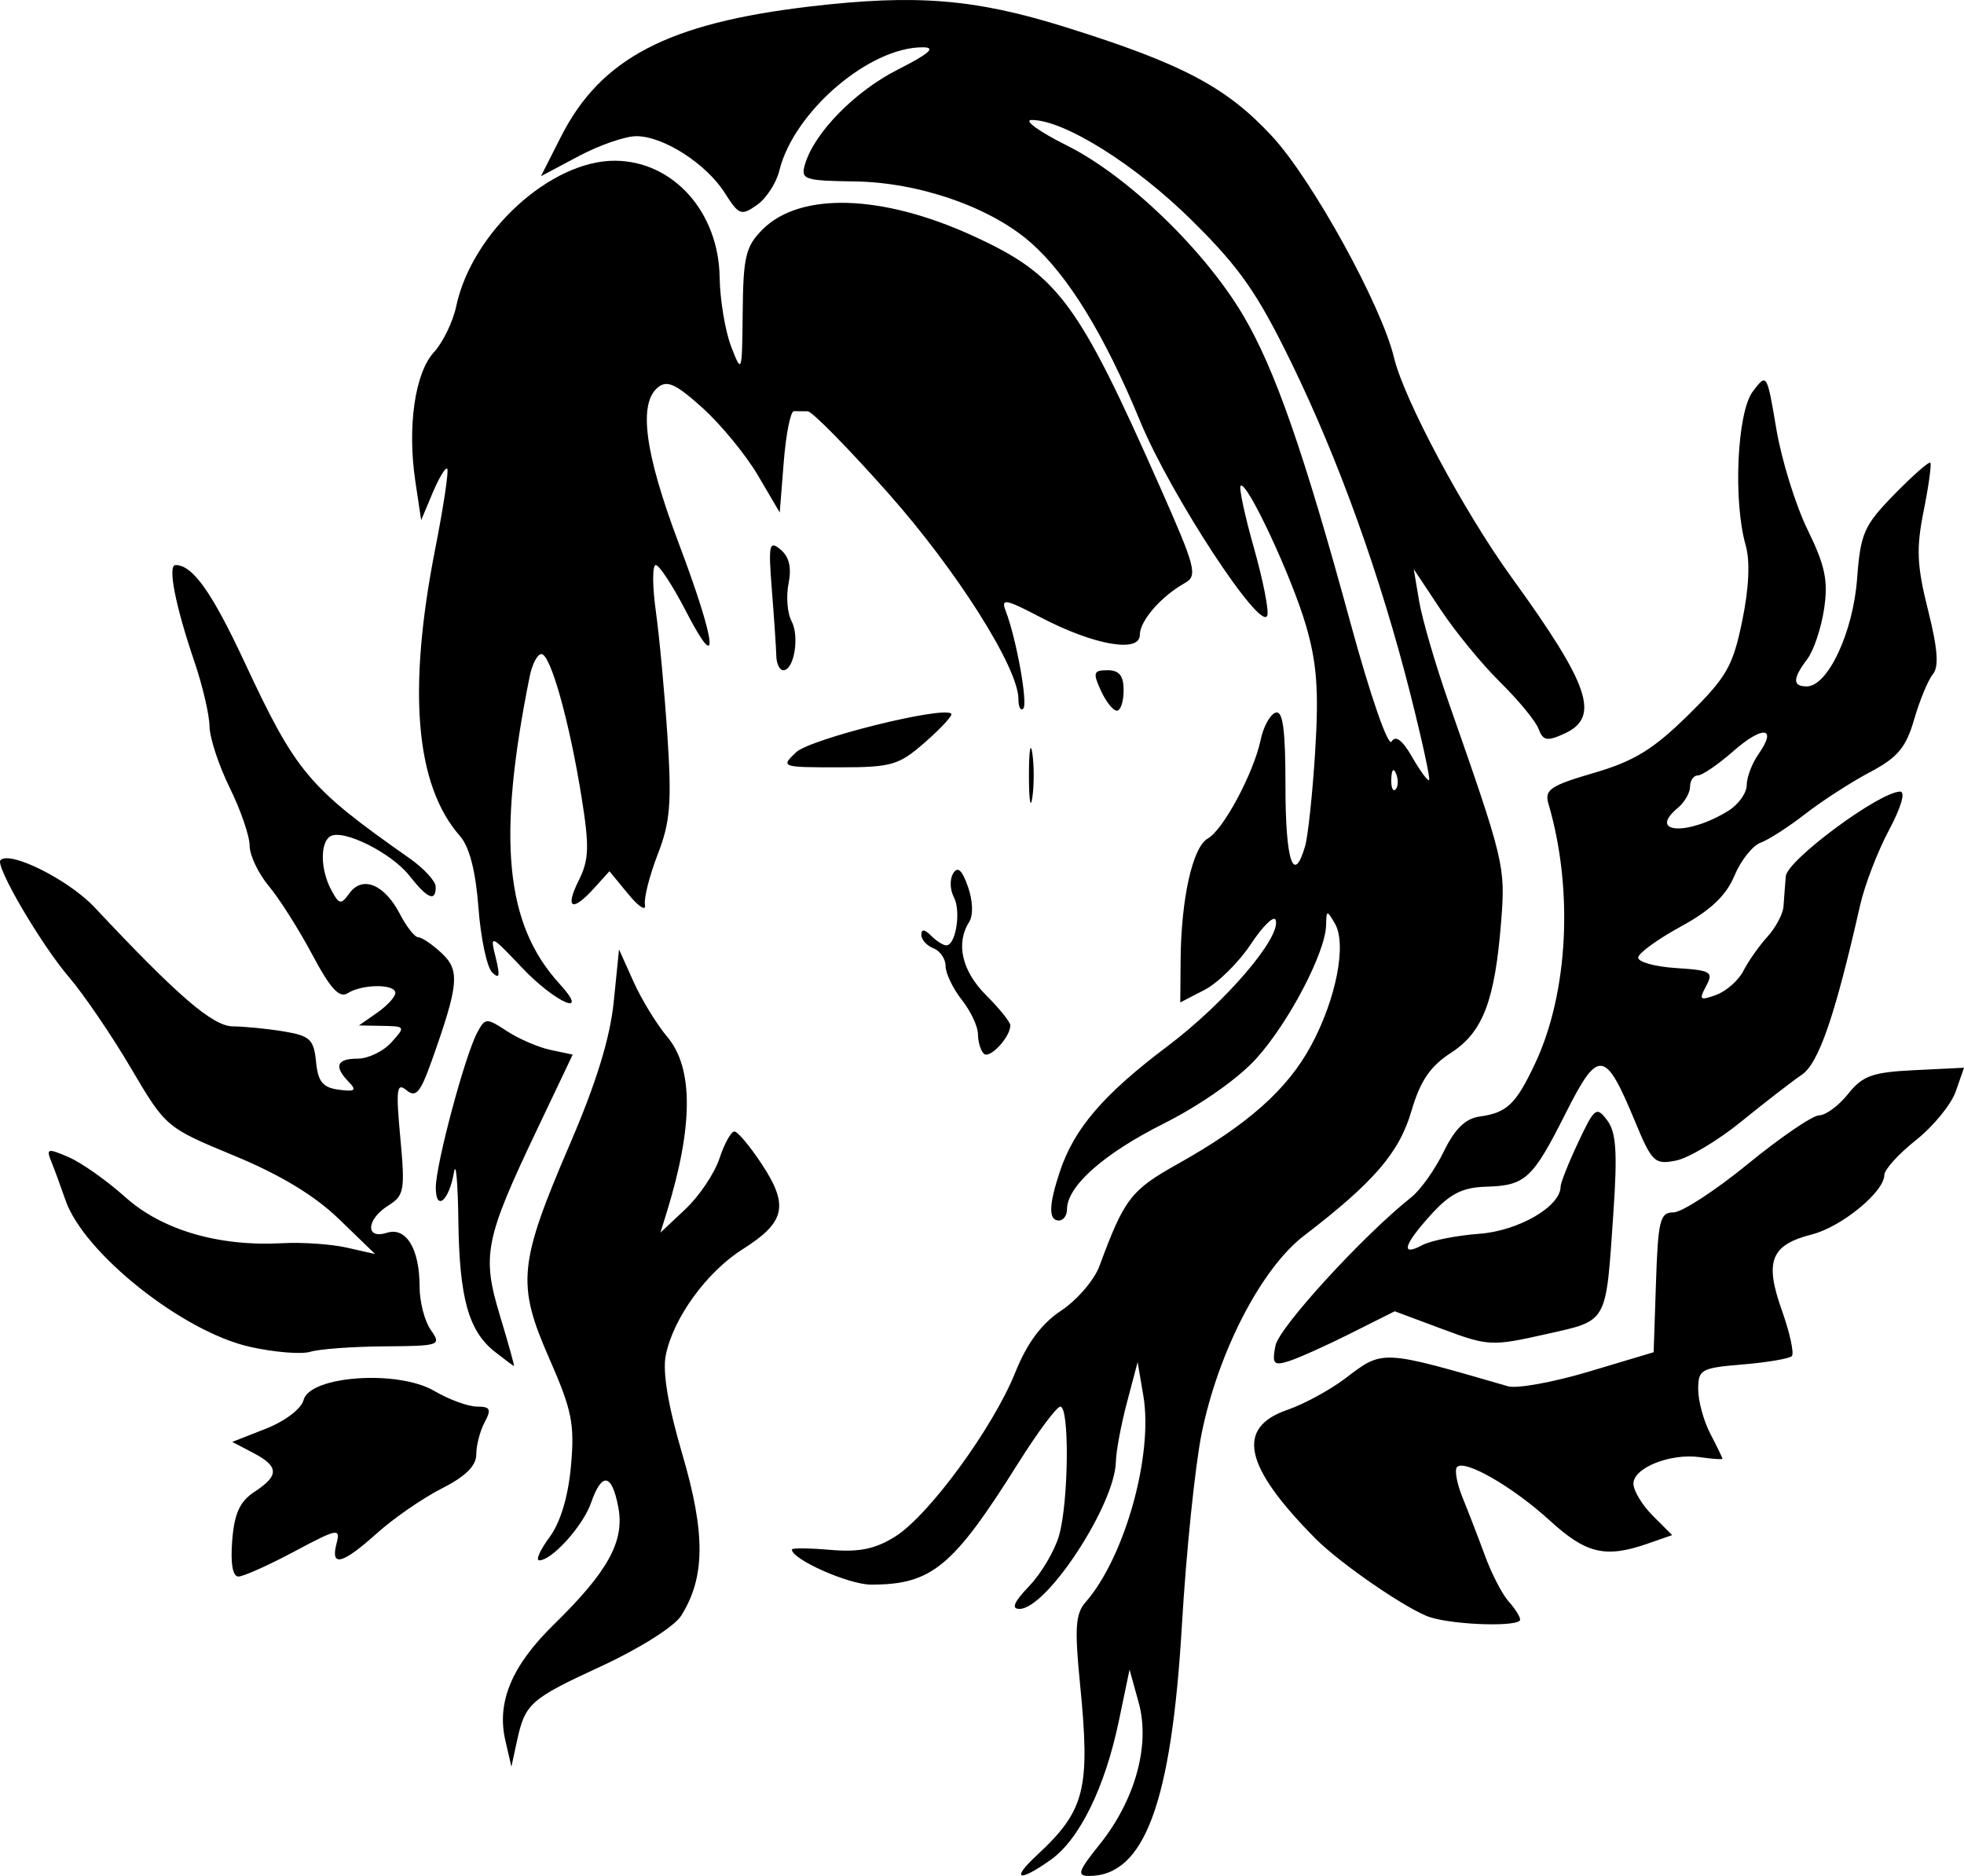 <?xml version="1.0" encoding="UTF-8" standalone="no"?>
<!-- Created with Inkscape (http://www.inkscape.org/) -->

<svg
   version="1.1"
   id="svg1"
   width="242.709"
   height="231.828"
   viewBox="0 0 242.709 231.828"
   xmlns="http://www.w3.org/2000/svg"
   xmlns:svg="http://www.w3.org/2000/svg">
  <defs
     id="defs1" />
  <g
     id="g1"
     transform="translate(-969.834,-914.083)">
    <path
       d="m 1097.959,1143.362 c 5.984,-5.549 6.637,-8.149 5.337,-21.253 -0.673,-6.785 -0.551,-8.611 0.669,-10 4.858,-5.531 8.41,-18.206 7.161,-25.554 l -0.705,-4.145 -1.321,5 c -0.727,2.75 -1.341,6.027 -1.365,7.283 -0.103,5.325 -8.537,18.217 -11.918,18.217 -1.049,0 -0.685,-0.85 1.207,-2.825 1.489,-1.554 3.148,-4.363 3.687,-6.243 1.187,-4.14 1.306,-15.931 0.16,-15.931 -0.451,0 -2.814,3.175 -5.25,7.055 -8.023,12.777 -10.663,14.95 -18.148,14.942 -2.751,0 -9.782,-3.119 -9.782,-4.335 0,-0.202 2.138,-0.184 4.75,0.041 3.575,0.308 5.56,-0.1 8.024,-1.647 4.17,-2.618 12.096,-13.454 14.841,-20.289 1.455,-3.623 3.227,-6.006 5.679,-7.638 1.96,-1.304 4.083,-3.779 4.718,-5.5 3.066,-8.312 3.881,-9.377 9.654,-12.606 8.656,-4.843 13.581,-9.216 16.508,-14.658 3.102,-5.768 4.417,-12.515 2.936,-15.062 -0.984,-1.691 -1.051,-1.679 -1.089,0.198 -0.067,3.355 -4.61,12.04 -8.618,16.476 -2.252,2.493 -6.918,5.769 -11.492,8.069 -7.416,3.728 -11.911,7.725 -11.911,10.59 0,0.751 -0.45,1.365 -1,1.365 -1.308,0 -1.265,-1.911 0.138,-6.101 1.77,-5.286 5.391,-9.497 13.259,-15.419 7.154,-5.385 14.101,-13.487 13.39,-15.618 -0.201,-0.604 -1.584,0.743 -3.072,2.992 -1.488,2.249 -4.058,4.789 -5.711,5.643 l -3.004,1.554 0.043,-5.276 c 0.062,-7.571 1.488,-13.934 3.357,-14.98 1.918,-1.073 5.678,-8.099 6.54,-12.221 0.336,-1.609 1.163,-3.109 1.836,-3.333 0.909,-0.303 1.224,2.06 1.224,9.175 0,9.143 1.006,12.183 2.425,7.333 0.362,-1.238 0.925,-6.541 1.25,-11.785 0.46,-7.415 0.209,-10.849 -1.127,-15.448 -1.768,-6.082 -7.358,-18.041 -8.09,-17.309 -0.226,0.226 0.51,3.665 1.635,7.642 1.125,3.977 1.874,7.747 1.664,8.379 -0.74,2.221 -11.966,-14.915 -15.698,-23.961 -4.424,-10.725 -8.918,-18.06 -13.563,-22.138 -4.975,-4.368 -13.796,-7.428 -21.728,-7.537 -6.24,-0.086 -6.69,-0.239 -6.151,-2.093 1.135,-3.904 6.16,-9.038 11.484,-11.733 3.864,-1.956 4.75,-2.738 3.116,-2.75 -6.645,-0.049 -15.999,7.982 -17.77,15.257 -0.371,1.525 -1.616,3.433 -2.767,4.238 -1.937,1.357 -2.23,1.246 -3.962,-1.489 -2.291,-3.618 -7.593,-7.023 -10.937,-7.023 -1.366,0 -4.577,1.113 -7.136,2.474 l -4.652,2.474 2.469,-4.873 c 4.911,-9.692 13.208,-14.034 30.756,-16.098 13.135,-1.545 20.401,-0.957 31.633,2.559 14.42,4.514 19.872,7.398 25.511,13.496 4.96,5.364 13.511,20.891 15.046,27.318 1.239,5.191 8.641,19.032 14.519,27.15 9.696,13.39 11.016,17.294 6.54,19.333 -2.145,0.977 -2.634,0.887 -3.189,-0.589 -0.361,-0.959 -2.486,-3.544 -4.723,-5.744 -2.237,-2.2 -5.561,-6.25 -7.386,-9 l -3.318,-5 0.675,4 c 0.371,2.2 2.015,7.825 3.651,12.5 6.877,19.642 7.016,20.22 6.481,27 -0.775,9.844 -2.252,13.72 -6.2,16.276 -2.583,1.673 -3.797,3.463 -4.902,7.228 -1.504,5.125 -4.66,8.784 -13.26,15.371 -5.256,4.026 -10.577,14.285 -12.641,24.37 -0.816,3.99 -1.92,14.679 -2.453,23.754 -1.289,21.965 -4.632,31 -11.471,31 -1.545,0 -1.35,-0.591 1.279,-3.862 4.42,-5.5 6.302,-12.3 4.854,-17.54 l -1.132,-4.098 -1.322,6.344 c -1.708,8.197 -4.857,14.627 -8.399,17.149 -3.967,2.825 -5.018,2.497 -1.741,-0.542 z m 44.414,-133.639 c -0.319,-0.798 -0.556,-0.561 -0.604,0.604 -0.043,1.054 0.193,1.645 0.525,1.312 0.332,-0.332 0.368,-1.195 0.079,-1.917 z m 1.793,-9.717 c -3.702,-14.644 -8.867,-29.039 -14.746,-41.095 -4.216,-8.647 -6.389,-11.754 -12.308,-17.602 -6.97,-6.887 -15.761,-12.398 -19.778,-12.398 -1.08,0 0.895,1.429 4.389,3.175 7.455,3.725 16.974,12.907 21.748,20.979 3.921,6.628 7.495,16.88 13.285,38.109 2.431,8.912 4.625,15.236 5.048,14.551 0.505,-0.818 1.334,-0.193 2.548,1.923 0.99,1.724 1.931,3.002 2.093,2.84 0.162,-0.162 -0.865,-4.878 -2.281,-10.481 z m -111.883,129.158 c -1.093,-4.726 0.793,-9.237 5.981,-14.308 6.702,-6.551 8.77,-10.302 7.985,-14.482 -0.79,-4.214 -2.026,-4.431 -3.364,-0.593 -1.002,2.873 -4.83,7.13 -6.413,7.13 -0.463,0 0.109,-1.285 1.27,-2.856 1.352,-1.829 2.306,-4.996 2.651,-8.806 0.471,-5.197 0.131,-6.882 -2.694,-13.317 -4.034,-9.191 -3.79,-11.682 2.607,-26.56 3.221,-7.492 4.92,-13.018 5.37,-17.46 l 0.658,-6.5 1.792,3.992 c 0.986,2.195 2.866,5.267 4.178,6.827 3.236,3.846 3.21,11.047 -0.079,21.682 l -0.773,2.5 3.096,-2.915 c 1.703,-1.603 3.591,-4.416 4.196,-6.25 0.605,-1.834 1.436,-3.335 1.845,-3.335 0.41,0 1.962,1.858 3.449,4.13 3.302,5.044 2.824,7.105 -2.418,10.414 -4.455,2.812 -8.593,8.519 -9.514,13.12 -0.412,2.058 0.294,6.258 2.061,12.264 2.869,9.75 2.822,15.222 -0.168,19.931 -0.843,1.327 -5.134,4.038 -9.814,6.2 -8.899,4.112 -9.456,4.608 -10.484,9.355 l -0.669,3.087 z m 114.345,-15.203 c -2.664,-0.808 -11.113,-6.591 -14.231,-9.74 -8.845,-8.933 -9.882,-13.701 -3.46,-15.913 2.061,-0.71 5.286,-2.465 7.168,-3.9 4.652,-3.548 4.388,-3.561 20.086,0.991 1.1,0.319 5.6,-0.497 10,-1.814 l 8,-2.394 0.289,-8.64 c 0.257,-7.674 0.498,-8.64 2.161,-8.64 1.03,0 5.174,-2.699 9.211,-5.999 4.037,-3.299 7.997,-5.999 8.802,-6 0.804,-7e-4 2.41,-1.189 3.567,-2.641 1.797,-2.253 2.999,-2.683 8.214,-2.938 l 6.109,-0.298 -1.021,2.929 c -0.562,1.611 -2.778,4.321 -4.926,6.022 -2.148,1.701 -3.905,3.646 -3.905,4.322 0,2.053 -5.288,6.392 -8.918,7.317 -5.106,1.301 -5.904,3.296 -3.747,9.369 0.997,2.807 1.554,5.362 1.237,5.678 -0.316,0.316 -3.05,0.78 -6.074,1.031 -5.155,0.427 -5.498,0.62 -5.493,3.082 0,1.444 0.678,3.915 1.5,5.49 0.822,1.575 1.494,2.96 1.494,3.077 0,0.117 -1.238,0.032 -2.75,-0.188 -3.635,-0.529 -8.25,1.298 -8.25,3.268 0,0.864 1.077,2.647 2.394,3.964 l 2.394,2.394 -3.043,1.061 c -5.178,1.805 -7.591,1.242 -12.017,-2.805 -4.593,-4.2 -10.548,-7.646 -11.525,-6.67 -0.337,0.337 -0.022,2.057 0.699,3.824 0.721,1.766 1.973,5.012 2.782,7.212 0.809,2.2 2.111,4.71 2.894,5.579 0.782,0.868 1.423,1.881 1.423,2.25 0,0.897 -7.84,0.7 -11.062,-0.278 z m -148.098,-9.499 c 0.267,-3.362 0.941,-4.833 2.757,-6.023 3.073,-2.013 3.032,-3.135 -0.173,-4.815 l -2.577,-1.35 4.158,-1.633 c 2.362,-0.928 4.374,-2.461 4.659,-3.55 0.783,-2.995 11.656,-3.748 16.144,-1.118 1.819,1.066 4.197,1.938 5.285,1.938 1.646,0 1.804,0.325 0.943,1.934 -0.569,1.064 -1.035,2.855 -1.035,3.98 0,1.402 -1.337,2.723 -4.25,4.198 -2.337,1.184 -5.939,3.668 -8.003,5.52 -4.314,3.872 -5.79,4.25 -5.015,1.284 0.508,-1.943 0.154,-1.875 -5.234,1 -3.179,1.696 -6.282,3.084 -6.896,3.084 -0.708,0 -0.987,-1.629 -0.763,-4.448 z m 32.462,-23.324 c -3.252,-2.555 -4.388,-6.629 -4.513,-16.174 -0.061,-4.704 -0.302,-7.428 -0.535,-6.053 -0.602,3.558 -2.254,4.972 -2.254,1.93 0,-2.849 3.596,-16.306 5.117,-19.148 0.985,-1.84 1.134,-1.848 3.684,-0.177 1.462,0.958 3.886,2.001 5.387,2.318 l 2.73,0.577 -4.447,9.349 c -6.412,13.48 -6.803,15.451 -4.54,22.924 1.037,3.425 1.814,6.218 1.727,6.205 -0.087,-0.012 -1.148,-0.8 -2.357,-1.75 z m 96.459,-0.753 c 0.431,-2.253 10.842,-13.626 16.794,-18.346 1.13,-0.896 2.93,-3.429 4,-5.629 1.372,-2.82 2.683,-4.102 4.446,-4.346 3.387,-0.469 4.481,-1.518 6.864,-6.589 4.088,-8.696 4.74,-21.509 1.633,-32.065 -0.51,-1.734 0.238,-2.241 5.631,-3.814 4.949,-1.444 7.322,-2.899 11.614,-7.122 4.769,-4.693 5.545,-6.041 6.698,-11.638 0.841,-4.08 0.994,-7.411 0.432,-9.371 -1.566,-5.46 -1.061,-16.428 0.874,-18.993 1.736,-2.301 1.753,-2.274 2.916,4.63 0.644,3.82 2.38,9.417 3.858,12.439 2.18,4.455 2.566,6.307 2.043,9.796 -0.355,2.366 -1.287,5.151 -2.072,6.187 -1.828,2.414 -1.849,3.385 -0.072,3.385 2.595,0 5.714,-6.647 6.216,-13.247 0.433,-5.698 0.843,-6.629 4.608,-10.482 2.273,-2.326 4.273,-4.088 4.445,-3.917 0.172,0.172 -0.196,2.846 -0.818,5.943 -0.936,4.662 -0.844,6.772 0.537,12.27 1.198,4.77 1.367,7.002 0.599,7.927 -0.588,0.708 -1.628,3.219 -2.311,5.579 -1.01,3.488 -2.034,4.71 -5.471,6.528 -2.326,1.23 -5.915,3.548 -7.976,5.152 -2.061,1.603 -4.555,3.209 -5.542,3.567 -0.987,0.359 -2.442,2.201 -3.233,4.094 -1.02,2.442 -2.943,4.262 -6.616,6.264 -2.848,1.552 -5.218,3.272 -5.267,3.822 -0.049,0.55 2.051,1.137 4.667,1.305 4.343,0.279 4.667,0.471 3.728,2.226 -0.915,1.71 -0.778,1.83 1.244,1.091 1.25,-0.457 2.762,-1.793 3.361,-2.969 0.599,-1.176 1.935,-3.074 2.969,-4.217 1.034,-1.143 1.93,-2.833 1.99,-3.757 0.06,-0.923 0.187,-2.596 0.281,-3.717 0.168,-1.999 11.606,-10.462 14.14,-10.462 0.68,0 0.111,1.954 -1.383,4.75 -1.397,2.612 -2.999,6.775 -3.561,9.25 -3.121,13.757 -5.122,19.57 -7.228,21 -1.215,0.825 -4.569,3.419 -7.454,5.765 -2.885,2.346 -6.52,4.52 -8.077,4.831 -2.651,0.53 -2.976,0.216 -5.117,-4.949 -3.652,-8.81 -4.493,-8.901 -8.513,-0.919 -4.11,8.162 -4.975,8.959 -9.873,9.101 -2.872,0.083 -4.427,0.867 -6.721,3.389 -3.435,3.776 -3.887,5.303 -1.134,3.83 1.05,-0.562 4.22,-1.193 7.044,-1.402 4.852,-0.359 10.047,-3.375 10.047,-5.832 0,-0.46 0.977,-2.914 2.17,-5.453 2.032,-4.322 2.26,-4.497 3.589,-2.739 1.11,1.469 1.277,3.945 0.768,11.378 -0.956,13.959 -0.589,13.304 -8.447,15.074 -6.561,1.478 -7.042,1.453 -12.698,-0.658 l -5.879,-2.194 -5.502,2.759 c -3.026,1.517 -6.454,3.054 -7.618,3.414 -1.846,0.572 -2.053,0.327 -1.624,-1.919 z m 55.99,-66.117 c 1.238,-0.772 2.25,-2.194 2.25,-3.159 0,-0.965 0.659,-2.696 1.465,-3.846 2.358,-3.367 0.533,-3.559 -3.143,-0.331 -1.865,1.637 -3.825,2.977 -4.356,2.977 -0.531,0 -0.965,0.62 -0.965,1.378 0,0.758 -0.675,1.938 -1.5,2.622 -3.842,3.189 1.246,3.48 6.25,0.358 z m -182.75,66.248 c -8.283,-1.857 -20.505,-11.58 -22.759,-18.105 -0.57,-1.65 -1.361,-3.802 -1.758,-4.783 -0.656,-1.62 -0.459,-1.669 2.148,-0.543 1.578,0.682 4.725,2.903 6.992,4.936 4.543,4.073 11.542,6.127 19.409,5.697 2.458,-0.135 6.044,0.112 7.969,0.547 l 3.5,0.792 -4.469,-4.323 c -3.004,-2.906 -7.242,-5.47 -12.929,-7.823 -8.444,-3.494 -8.467,-3.513 -12.792,-10.854 -2.383,-4.045 -5.827,-9.1 -7.654,-11.234 -3.468,-4.052 -9.146,-13.754 -8.454,-14.446 1.194,-1.194 8.447,2.446 11.625,5.833 10.337,11.019 14.62,14.702 17.106,14.713 1.412,0.01 4.231,0.286 6.263,0.622 3.251,0.537 3.732,0.987 4,3.739 0.241,2.477 0.824,3.197 2.804,3.463 2.021,0.271 2.26,0.088 1.25,-0.95 -1.878,-1.93 -1.516,-2.885 1.095,-2.885 1.29,0 3.159,-0.9 4.155,-2 1.77,-1.956 1.746,-2.001 -1.095,-2.052 l -2.905,-0.053 2.25,-1.569 c 1.238,-0.863 2.25,-1.965 2.25,-2.448 0,-1.131 -4.083,-1.111 -5.883,0.029 -1.035,0.656 -2.138,-0.542 -4.384,-4.765 -1.651,-3.103 -4.066,-6.913 -5.367,-8.468 -1.301,-1.555 -2.37,-3.805 -2.375,-5 0,-1.195 -1.116,-4.423 -2.469,-7.173 -1.353,-2.75 -2.474,-6.167 -2.491,-7.593 -0.017,-1.426 -0.86,-5.026 -1.873,-8 -2.349,-6.896 -3.327,-11.907 -2.324,-11.907 2.117,0 4.482,3.328 8.529,12 6.378,13.666 7.902,15.477 20.374,24.228 1.781,1.249 3.243,2.834 3.25,3.522 0.019,1.928 -1.005,1.498 -3.262,-1.371 -2.23,-2.835 -8.22,-5.809 -9.77,-4.852 -1.275,0.788 -1.213,4.125 0.123,6.621 0.982,1.835 1.187,1.869 2.276,0.38 1.599,-2.188 4.323,-1.05 6.207,2.593 0.819,1.583 1.842,2.879 2.274,2.879 0.432,0 1.728,0.878 2.88,1.951 2.294,2.137 2.134,3.877 -1.228,13.334 -1.397,3.931 -1.953,4.575 -3.115,3.611 -1.206,-1 -1.317,-0.135 -0.759,5.873 0.603,6.485 0.485,7.152 -1.48,8.38 -2.728,1.704 -2.874,4.222 -0.196,3.372 2.403,-0.763 4.061,1.969 4.061,6.692 0,1.839 0.622,4.231 1.383,5.316 1.337,1.907 1.146,1.974 -5.75,2.024 -3.923,0.029 -8.033,0.33 -9.133,0.669 -1.1,0.34 -4.475,0.063 -7.5,-0.616 z m 90.722,-36.216 c -0.397,-0.398 -0.723,-1.487 -0.723,-2.421 0,-0.934 -0.9,-2.843 -2,-4.241 -1.1,-1.399 -2,-3.273 -2,-4.166 0,-0.893 -0.675,-1.883 -1.5,-2.199 -0.825,-0.317 -1.5,-1.067 -1.5,-1.669 0,-0.731 0.397,-0.696 1.2,0.107 0.66,0.66 1.508,1.2 1.883,1.2 1.186,0 1.852,-4.252 0.935,-5.965 -0.483,-0.903 -0.519,-2.224 -0.08,-2.935 0.561,-0.909 1.105,-0.415 1.828,1.66 0.609,1.748 0.669,3.521 0.147,4.346 -1.683,2.658 -0.898,6.063 2.087,9.048 1.65,1.65 3,3.329 3,3.732 0,1.458 -2.573,4.208 -3.277,3.503 z m -57.039,-10.601 c -3.966,-4.17 -3.999,-4.182 -3.274,-1.25 0.561,2.268 0.456,2.691 -0.446,1.804 -0.648,-0.637 -1.411,-4.237 -1.694,-8 -0.34,-4.516 -1.114,-7.522 -2.275,-8.842 -5.512,-6.265 -6.519,-17.927 -3.067,-35.5 1.027,-5.225 1.695,-9.681 1.485,-9.901 -0.21,-0.221 -1.021,1.119 -1.802,2.976 l -1.42,3.378 -0.718,-4.789 c -1.014,-6.763 -0.056,-13.404 2.304,-15.976 1.104,-1.203 2.341,-3.756 2.747,-5.673 1.94,-9.15 11.703,-18.065 19.687,-17.979 7.151,0.077 12.745,6.341 12.866,14.409 0.042,2.781 0.683,6.631 1.424,8.556 1.32,3.428 1.349,3.34 1.424,-4.295 0.067,-6.829 0.372,-8.092 2.464,-10.184 4.652,-4.652 14.767,-4.343 25.99,0.795 10.538,4.825 12.948,8.06 23.127,31.056 4.427,10.001 4.67,10.951 3.041,11.863 -2.924,1.636 -5.546,4.661 -5.546,6.397 0,2.271 -5.69,1.264 -12.255,-2.169 -4.364,-2.282 -4.93,-2.386 -4.32,-0.796 1.327,3.458 2.77,11.473 2.172,12.07 -0.329,0.329 -0.598,-0.199 -0.598,-1.173 0,-3.861 -7.604,-15.883 -16.105,-25.463 -4.929,-5.555 -9.397,-10.1 -9.928,-10.1 -0.531,0 -1.304,-0.008 -1.716,-0.017 -0.412,-0.009 -0.975,2.803 -1.25,6.25 l -0.5,6.267 -2.695,-4.584 c -1.482,-2.521 -4.552,-6.262 -6.822,-8.313 -3.322,-3.001 -4.406,-3.498 -5.555,-2.544 -2.42,2.009 -1.601,8.122 2.572,19.197 4.691,12.449 5.156,16.67 0.936,8.494 -1.632,-3.163 -3.322,-5.75 -3.755,-5.75 -0.433,0 -0.426,2.587 0.014,5.75 0.44,3.163 1.087,10.14 1.437,15.505 0.531,8.147 0.332,10.537 -1.21,14.5 -1.015,2.61 -1.725,5.42 -1.577,6.245 0.148,0.825 -0.779,0.226 -2.059,-1.332 l -2.328,-2.832 -1.884,2.082 c -2.727,3.014 -3.656,2.555 -1.911,-0.944 1.271,-2.549 1.327,-4.165 0.354,-10.25 -1.5,-9.382 -3.837,-17.724 -4.966,-17.724 -0.491,0 -1.142,1.238 -1.448,2.75 -4.059,20.115 -3.037,30.646 3.687,38 3.881,4.244 -0.464,2.394 -4.608,-1.962 z m 62.616,-23.788 c 0,-3.025 0.187,-4.263 0.416,-2.75 0.229,1.512 0.229,3.987 0,5.5 -0.229,1.512 -0.416,0.275 -0.416,-2.75 z m -28.772,-2.864 c 1.756,-1.659 18.196,-5.745 19.176,-4.766 0.2,0.2 -1.242,1.773 -3.205,3.496 -3.291,2.889 -4.128,3.133 -10.756,3.133 -7.051,0 -7.15,-0.035 -5.215,-1.864 z m 37.654,-7.636 c -1.006,-2.208 -0.908,-2.5 0.84,-2.5 1.444,0 1.979,0.676 1.979,2.5 0,1.375 -0.378,2.5 -0.84,2.5 -0.462,0 -1.352,-1.125 -1.979,-2.5 z m -40.1,-4.25 c -0.023,-0.963 -0.269,-4.612 -0.546,-8.109 -0.452,-5.697 -0.341,-6.223 1.066,-5.056 1.067,0.886 1.385,2.228 0.993,4.191 -0.318,1.588 -0.154,3.678 0.362,4.644 1.018,1.902 0.323,6.08 -1.012,6.08 -0.452,0 -0.84,-0.787 -0.863,-1.75 z"
       id="path1" />
  </g>
</svg>
